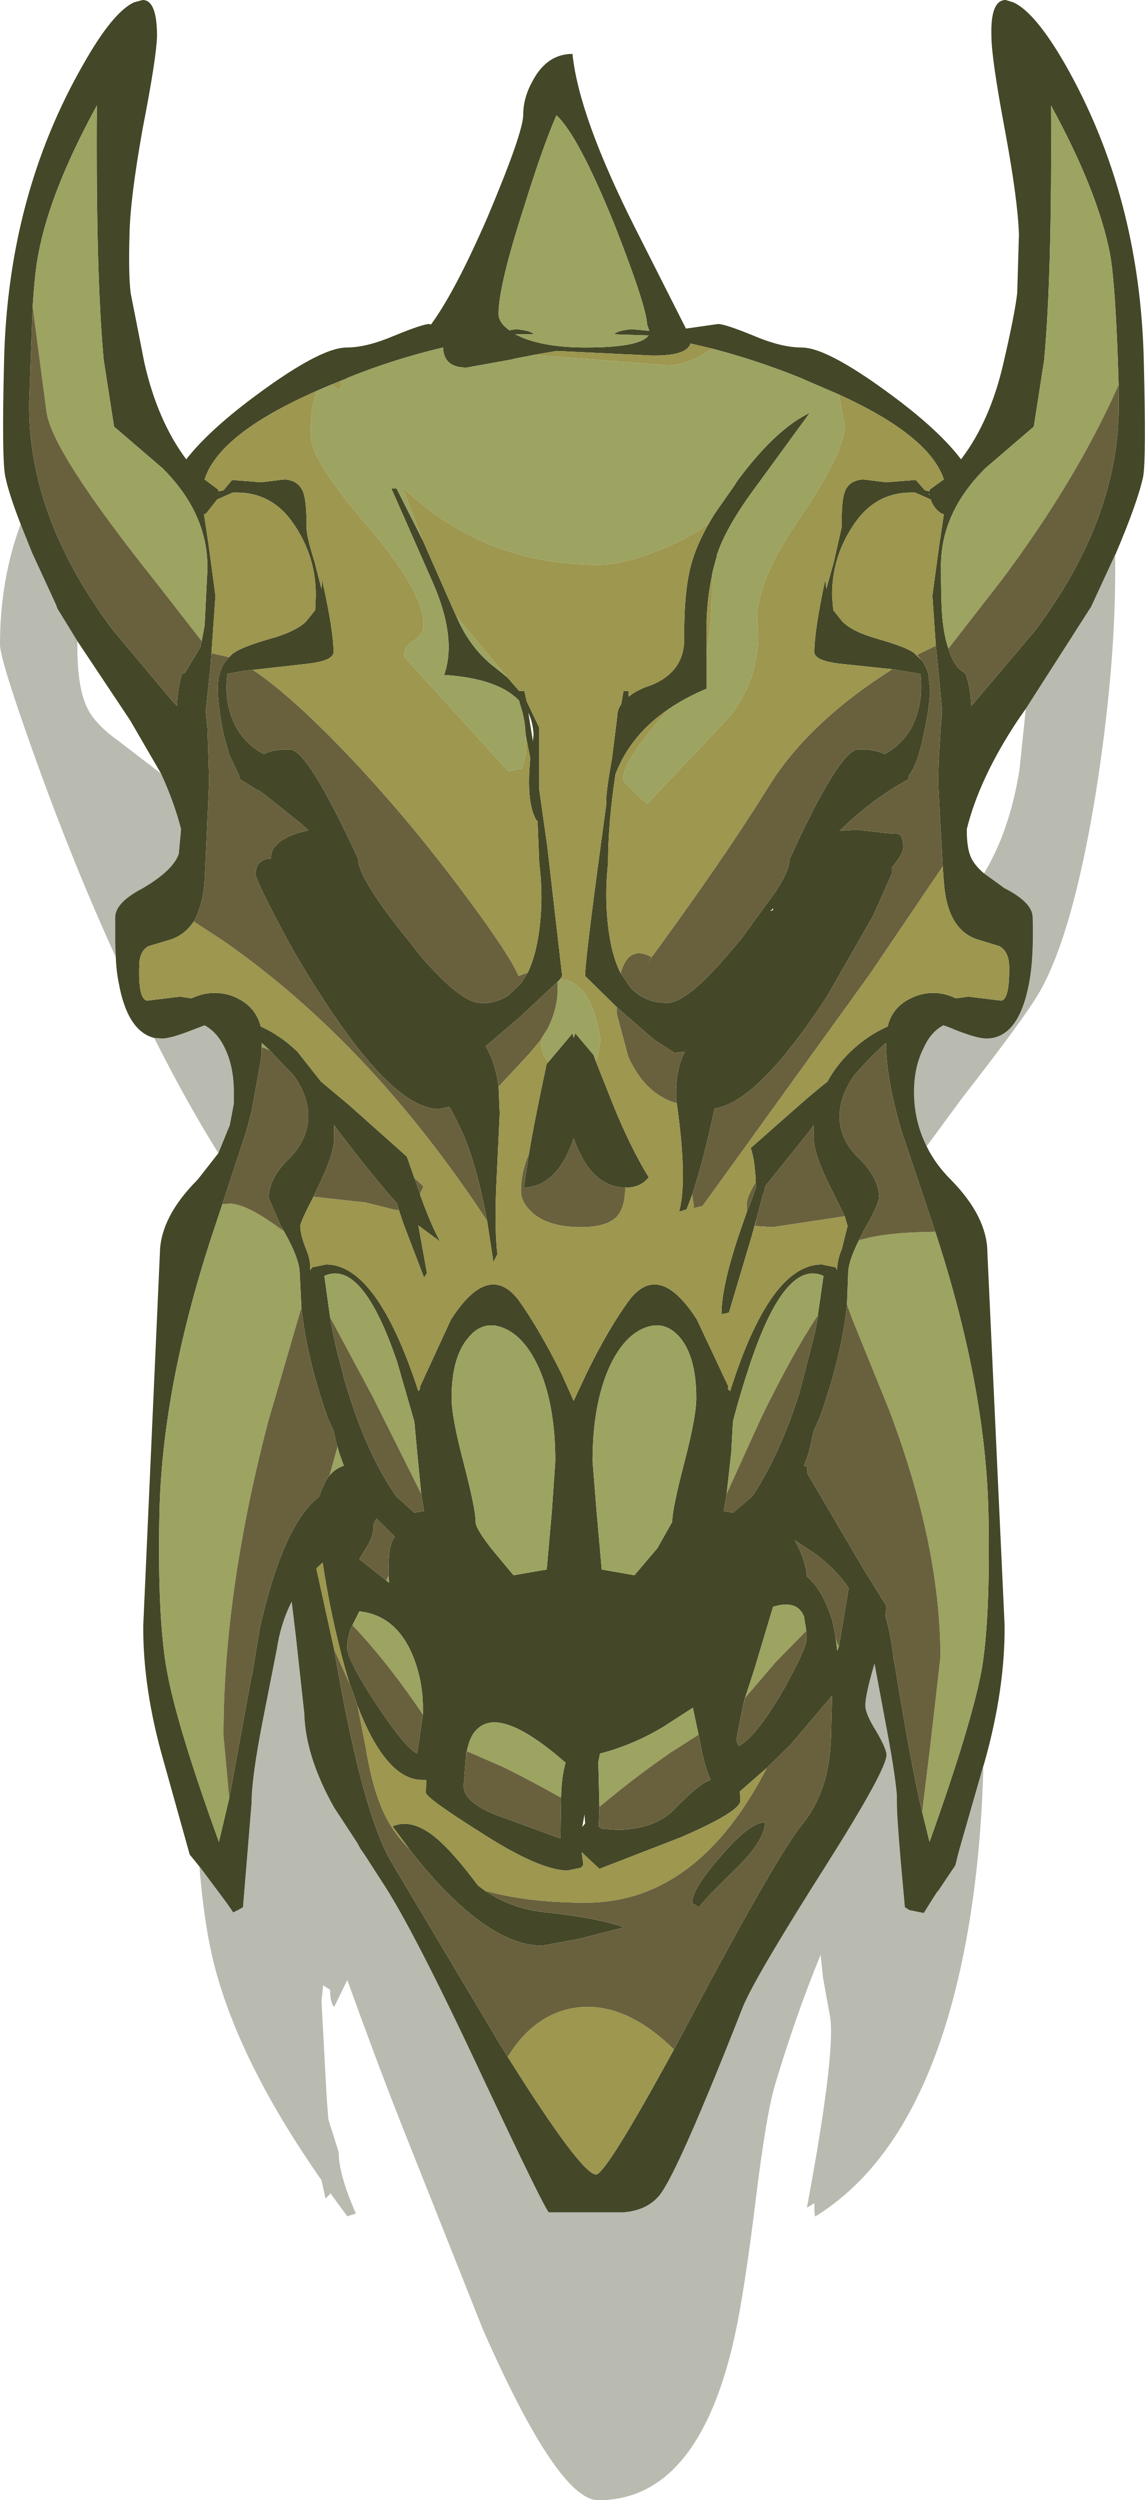 <?xml version="1.0" encoding="UTF-8" standalone="no"?>
<svg xmlns:ffdec="https://www.free-decompiler.com/flash" xmlns:xlink="http://www.w3.org/1999/xlink" ffdec:objectType="frame" height="218.0px" width="99.9px" xmlns="http://www.w3.org/2000/svg">
  <g transform="matrix(1.0, 0.0, 0.0, 1.0, -13.95, -19.05)">
    <use ffdec:characterId="264" height="218.0" transform="matrix(1.0, 0.0, 0.0, 1.0, 13.95, 19.05)" width="99.9" xlink:href="#shape0"/>
  </g>
  <defs>
    <g id="shape0" transform="matrix(1.0, 0.0, 0.0, 1.0, -13.95, -19.05)">
      <path d="M111.55 52.6 Q111.3 44.0 110.8 41.2 109.75 35.75 105.65 28.25 105.75 42.9 105.05 50.45 L104.15 56.25 99.95 59.85 Q95.95 63.8 96.05 68.65 96.05 72.4 96.25 73.6 96.4 74.75 96.7 75.6 97.05 76.75 97.6 77.35 L98.2 77.8 Q98.6 78.9 98.7 80.6 L99.0 80.25 104.25 74.05 Q111.75 64.05 111.55 53.95 L111.55 52.6 M15.75 64.75 Q14.7 62.05 14.4 60.55 14.1 59.0 14.3 50.7 14.6 36.15 21.25 24.6 23.8 20.1 25.65 19.25 L26.4 19.05 Q27.65 19.05 27.65 22.2 27.6 24.1 26.4 30.25 25.3 36.4 25.25 39.5 25.15 42.95 25.35 44.6 L26.55 50.7 Q27.7 55.75 30.2 59.1 31.95 56.85 35.45 54.15 41.75 49.35 44.2 49.35 45.95 49.35 48.4 48.3 50.85 47.3 51.4 47.3 L51.55 47.35 Q53.65 44.5 56.5 37.95 59.6 30.6 59.6 29.05 59.6 27.55 60.45 26.05 61.7 23.75 63.9 23.75 64.45 29.2 69.4 39.0 L73.8 47.7 76.6 47.3 Q77.2 47.3 79.65 48.3 82.1 49.35 83.9 49.35 86.3 49.35 92.6 54.15 96.1 56.85 97.8 59.1 100.35 55.75 101.5 50.7 102.5 46.4 102.7 44.6 L102.85 39.5 Q102.75 36.4 101.6 30.25 100.45 24.1 100.45 22.2 100.35 19.05 101.7 19.05 L102.35 19.25 Q104.25 20.1 106.85 24.6 113.45 36.15 113.75 50.7 113.95 59.0 113.7 60.55 113.25 62.75 111.25 67.45 L111.25 67.4 111.0 67.95 109.15 71.95 103.45 80.85 102.75 81.85 Q99.4 86.9 98.3 91.35 98.3 92.75 98.55 93.5 98.8 94.35 99.8 95.2 L101.6 96.5 Q104.05 97.75 104.05 99.05 104.15 102.6 103.75 104.7 102.85 109.6 100.0 109.6 99.2 109.6 97.3 108.85 96.75 108.6 96.25 108.45 95.15 109.05 94.55 110.4 93.65 112.15 93.7 114.5 93.75 116.9 94.8 119.0 95.55 120.55 96.9 121.9 100.1 125.15 100.1 128.3 L101.6 160.75 Q101.65 166.3 99.85 172.7 L99.55 173.7 97.6 180.5 97.3 181.7 95.75 184.0 95.75 183.95 95.3 184.65 94.55 185.85 93.3 185.6 92.9 185.35 Q92.2 177.85 92.2 176.25 L92.2 175.55 Q92.0 173.35 91.2 169.2 L90.25 164.1 Q89.45 166.8 89.45 167.75 89.45 168.5 90.4 170.0 91.25 171.45 91.3 172.05 91.3 173.35 86.05 181.65 79.95 191.25 78.8 193.95 73.1 208.45 71.5 210.45 70.4 211.8 68.3 211.95 L61.85 211.95 Q61.6 211.95 56.05 200.15 49.95 187.1 47.2 183.0 L45.75 180.75 45.4 180.25 45.1 179.7 43.1 176.65 Q40.6 172.2 40.5 168.45 L39.75 161.6 39.4 158.7 Q38.45 160.55 38.1 162.85 L36.85 169.2 Q35.9 174.1 35.9 176.25 L35.15 185.35 34.7 185.6 34.4 185.75 34.3 185.8 33.75 185.0 31.4 181.85 31.35 181.8 30.5 180.75 28.25 172.7 Q26.4 166.3 26.45 160.75 L27.9 128.3 Q27.95 125.15 31.2 121.9 L33.0 119.6 34.0 117.15 34.35 115.3 34.35 114.5 Q34.4 112.15 33.55 110.4 32.9 109.05 31.8 108.45 L30.75 108.85 Q28.85 109.6 28.1 109.6 L27.4 109.55 Q25.05 108.95 24.3 104.7 24.1 103.75 24.05 102.5 L24.0 101.15 24.0 99.55 24.0 99.05 Q24.0 97.75 26.4 96.5 29.05 94.95 29.55 93.5 L29.75 91.35 Q29.15 89.0 28.0 86.5 L25.3 81.85 20.7 74.95 19.75 73.4 18.95 72.1 18.9 71.95 18.85 71.8 16.75 67.25 15.75 64.75 M91.8 77.4 L87.5 76.95 Q85.0 76.7 85.0 75.9 85.0 74.05 85.95 69.6 L86.05 70.4 86.7 68.05 87.4 64.95 Q87.35 62.75 87.65 61.95 88.0 60.95 89.25 60.85 L91.25 61.1 93.85 60.9 94.65 61.8 95.05 61.9 95.05 61.75 96.3 60.85 Q95.05 57.05 87.15 53.45 L84.25 52.2 83.8 52.0 Q79.95 50.45 76.1 49.45 L74.2 49.0 Q73.85 50.1 70.8 50.05 L62.5 49.65 60.5 50.0 60.25 50.05 58.95 50.3 58.55 50.4 54.65 51.1 Q52.9 51.1 52.65 49.75 L52.6 49.35 Q48.35 50.35 44.25 52.0 L44.2 52.05 Q33.25 56.3 31.8 60.85 L33.0 61.75 33.0 61.9 33.45 61.8 34.2 60.9 36.75 61.1 38.8 60.85 Q40.0 60.95 40.4 61.95 40.7 62.75 40.7 64.95 40.65 65.7 41.4 68.05 L42.0 70.4 42.05 69.6 Q43.05 74.05 43.05 75.9 43.05 76.7 40.55 76.95 L35.2 77.55 33.8 77.8 Q33.45 80.3 34.5 82.35 35.3 83.9 36.95 84.8 37.9 84.35 39.25 84.4 40.8 84.4 45.2 93.95 45.2 95.65 49.5 100.95 L50.6 102.35 Q54.15 106.5 55.9 106.5 L55.95 106.5 56.05 106.5 56.55 106.5 Q57.5 106.35 58.3 105.85 L59.4 104.8 60.0 103.85 Q60.65 102.5 60.95 100.5 61.4 97.5 61.0 94.35 L60.85 90.6 60.8 90.65 Q59.85 89.15 60.2 85.35 L60.2 85.1 59.8 83.05 59.8 83.0 Q59.75 81.65 59.3 80.4 L59.25 80.15 59.2 80.1 Q57.35 78.2 52.7 77.9 53.85 74.65 51.65 69.7 L48.1 61.65 48.55 61.65 50.85 66.2 53.65 72.55 53.75 72.75 Q54.95 75.6 57.2 77.3 L58.2 78.1 59.25 79.3 59.7 79.3 59.9 80.2 61.0 82.5 61.0 87.9 61.7 92.85 63.0 104.15 62.8 104.45 62.6 104.65 59.45 107.6 56.3 110.3 56.35 110.35 Q57.05 111.45 57.4 113.4 L57.45 113.8 57.55 116.15 57.3 121.4 Q57.05 126.0 57.35 128.4 L57.0 129.1 56.45 125.5 Q55.65 121.1 54.45 118.15 L54.2 117.6 53.65 116.45 53.15 115.55 52.25 115.75 Q48.3 115.75 41.95 105.85 39.75 102.5 37.9 98.85 36.25 95.7 36.25 95.25 36.3 93.95 37.6 93.9 L37.6 93.8 Q37.6 92.55 39.6 91.8 L40.05 91.65 40.85 91.45 40.2 90.85 37.0 88.3 36.5 87.95 36.5 88.0 34.9 87.0 34.8 86.65 33.95 84.85 33.45 83.05 Q32.95 80.5 32.95 79.1 32.95 77.3 33.95 76.35 34.15 76.1 34.4 75.95 35.1 75.45 37.5 74.75 39.7 74.15 40.65 73.25 L41.45 72.25 41.5 71.05 Q41.55 67.6 39.55 64.7 37.6 61.85 34.25 62.0 L32.9 62.6 31.95 63.8 31.75 63.9 32.15 66.55 32.75 71.0 32.4 76.0 32.3 77.3 31.9 81.05 32.0 82.15 32.05 82.55 32.2 87.15 31.8 95.95 Q31.6 98.15 30.85 99.4 30.05 100.6 28.75 101.0 L26.9 101.55 Q26.1 102.0 26.1 103.25 26.0 106.2 26.8 106.3 L29.65 105.95 30.65 106.1 Q32.35 105.3 34.1 105.85 36.2 106.6 36.7 108.55 38.45 109.35 39.9 110.75 L41.95 113.35 44.4 115.4 49.45 119.9 50.1 121.75 50.3 122.3 50.6 123.15 50.65 123.35 Q51.55 125.85 52.35 127.3 L50.45 125.9 51.2 130.05 50.95 130.45 49.15 125.75 48.75 124.55 48.6 124.0 Q46.5 121.65 43.5 117.7 L43.1 117.15 43.1 118.3 Q43.1 119.7 41.65 122.65 L41.3 123.4 Q40.15 125.6 40.15 125.95 40.15 126.7 40.65 127.95 41.1 129.05 41.0 129.8 L41.2 129.55 42.4 129.3 Q46.85 129.3 50.45 140.35 L50.6 140.15 50.6 139.95 53.3 134.1 Q56.55 129.05 59.15 132.35 60.95 134.85 62.95 138.85 L64.0 141.2 65.1 138.85 Q67.05 134.85 68.9 132.35 71.5 129.05 74.75 134.1 L77.5 139.95 77.45 140.15 77.65 140.35 Q81.15 129.3 85.65 129.3 L86.85 129.55 87.0 129.8 Q86.95 129.05 87.4 127.95 L87.9 125.95 87.65 125.1 86.45 122.65 Q84.95 119.7 84.95 118.3 L84.95 117.15 84.55 117.7 80.7 122.5 80.65 122.85 80.6 123.05 80.55 123.1 80.0 125.15 79.5 126.95 77.55 133.5 76.9 133.65 Q76.9 131.05 78.65 126.05 L79.1 124.75 79.6 123.5 79.9 122.6 79.9 122.5 Q79.85 120.3 79.45 119.15 L83.7 115.4 Q84.95 114.3 86.15 113.35 86.9 111.95 88.15 110.75 89.6 109.35 91.4 108.55 91.85 106.6 94.0 105.85 95.7 105.3 97.35 106.1 L98.45 105.95 101.3 106.3 Q102.05 106.2 102.0 103.25 101.95 102.0 101.15 101.55 L99.35 101.0 Q96.6 100.2 96.3 95.95 L96.2 94.6 96.2 94.55 95.85 88.2 95.8 87.15 95.85 85.45 96.05 82.15 96.15 81.05 95.8 77.3 95.6 75.35 95.3 71.0 95.9 66.55 96.3 63.9 96.05 63.8 Q95.4 63.35 95.15 62.6 L93.8 62.0 Q90.45 61.85 88.5 64.7 86.5 67.6 86.55 71.05 L86.65 72.25 87.45 73.25 Q88.35 74.15 90.5 74.75 92.95 75.45 93.65 75.95 L94.35 76.6 Q94.75 77.1 94.95 77.85 L95.1 79.1 Q95.1 80.5 94.55 83.05 94.0 85.75 93.25 86.65 L93.2 87.0 Q90.0 88.75 87.2 91.5 L87.4 91.5 87.75 91.45 88.7 91.4 91.4 91.7 92.3 91.75 Q92.75 91.9 92.75 92.9 92.75 93.55 91.75 94.7 L91.75 95.25 90.15 98.85 86.15 105.85 Q80.1 115.15 76.3 115.7 L76.25 115.9 Q75.35 120.15 74.35 123.2 L73.85 124.5 73.2 124.7 Q73.95 122.0 73.0 115.25 L72.95 114.85 Q72.85 112.4 73.7 110.75 L72.8 110.85 71.25 109.85 70.9 109.6 68.6 107.6 68.25 107.3 67.75 106.85 65.0 104.15 Q65.0 102.85 66.35 92.85 L66.85 89.15 66.85 88.75 Q66.85 87.95 67.35 85.15 L67.8 81.55 Q67.8 80.95 68.15 80.45 L68.35 79.3 68.8 79.3 68.8 79.8 Q69.5 79.2 70.75 78.8 73.6 77.65 73.65 74.85 73.6 70.35 74.35 67.95 74.9 66.1 76.3 63.85 L78.05 61.35 78.3 60.95 Q81.65 56.45 84.6 55.05 L80.0 61.35 Q77.35 64.9 76.55 67.3 L76.5 67.4 76.5 67.5 76.15 68.8 76.05 69.3 76.05 69.35 Q75.7 70.95 75.6 73.05 L75.6 75.9 75.6 79.1 Q73.8 79.85 72.4 80.8 69.0 83.05 67.65 86.55 67.0 90.85 67.0 94.35 66.65 97.5 67.1 100.5 67.4 102.55 68.1 103.9 L68.95 105.15 Q70.2 106.5 72.15 106.5 73.85 106.5 77.4 102.35 L78.6 100.95 81.65 96.75 Q82.6 95.3 82.8 94.4 L82.85 93.95 Q87.2 84.4 88.85 84.4 90.15 84.35 91.15 84.8 92.75 83.9 93.55 82.35 94.55 80.3 94.25 77.8 L94.2 77.8 91.8 77.4 M94.95 62.1 L95.05 62.2 95.05 62.15 94.95 62.1 M81.15 98.5 L81.4 98.4 81.4 98.25 81.15 98.5 M59.0 47.75 Q60.35 47.9 60.5 48.2 L58.9 48.2 59.55 48.5 Q61.7 49.35 65.05 49.35 69.55 49.35 70.45 48.4 L70.55 48.3 67.55 48.2 Q67.7 47.9 69.05 47.75 L70.6 47.9 70.4 47.3 Q70.35 45.75 67.55 38.6 64.4 30.85 62.5 29.1 61.3 31.85 59.7 37.0 57.45 43.95 57.45 46.4 57.45 47.2 58.4 47.85 L59.0 47.75 M31.55 74.95 L31.8 73.6 32.05 68.65 Q32.1 63.8 28.1 59.85 L23.9 56.25 23.0 50.45 Q22.3 42.9 22.4 28.25 18.3 35.75 17.3 41.2 17.0 42.65 16.8 45.8 L16.55 52.65 16.5 53.95 Q16.3 64.05 23.85 74.05 L29.05 80.25 29.4 80.6 Q29.45 78.9 29.85 77.8 L30.0 77.75 30.1 77.7 31.45 75.45 31.55 74.95 M32.95 62.2 L33.1 62.1 33.0 62.15 32.95 62.2 M60.05 81.2 L60.45 83.7 60.5 83.1 Q60.45 82.05 60.05 81.2 M65.9 111.5 L67.45 115.4 Q69.0 119.2 70.55 121.7 69.85 122.6 68.55 122.6 L68.5 122.6 Q65.5 122.55 64.0 118.3 62.6 122.5 59.65 122.6 L60.1 119.65 Q60.6 116.65 61.65 111.8 L61.8 111.65 63.9 109.15 64.0 109.55 64.15 109.15 65.75 111.05 65.9 111.5 M54.8 135.7 Q53.35 137.4 53.35 140.95 53.35 142.6 54.4 146.6 55.45 150.65 55.45 151.75 55.4 152.25 56.8 154.05 L58.75 156.4 61.65 155.9 62.1 150.8 62.4 146.45 Q62.4 141.65 61.0 138.4 59.75 135.6 57.9 134.85 56.1 134.1 54.8 135.7 M50.7 149.3 L50.35 145.7 50.1 143.0 48.6 137.8 Q45.55 128.8 42.25 130.3 L42.75 133.9 Q43.15 136.35 43.85 138.7 L43.95 139.2 44.4 140.65 Q46.05 145.95 48.5 149.5 L50.1 150.95 50.95 150.8 50.7 149.3 M43.4 145.2 L43.3 144.9 43.05 143.8 42.55 142.7 Q40.7 137.45 40.25 133.05 L40.1 130.1 Q40.1 128.85 38.75 126.45 L38.45 125.95 37.5 123.75 37.45 123.7 37.4 123.4 Q37.45 121.75 39.15 120.1 40.8 118.45 40.85 116.4 40.85 114.65 39.6 112.85 L37.45 110.6 36.8 110.0 36.75 111.25 35.9 115.95 35.45 117.65 33.35 124.05 32.45 126.75 Q28.0 140.3 27.85 151.5 27.7 160.2 28.5 164.65 29.35 169.45 33.05 179.65 L33.95 175.85 35.9 165.2 35.95 165.1 36.6 161.1 Q38.65 151.95 41.8 149.55 L42.05 148.85 42.1 148.8 42.35 148.2 42.7 147.7 Q43.2 147.1 43.95 146.85 L43.55 145.75 43.4 145.2 M85.3 133.75 L85.8 130.3 Q82.5 128.8 79.45 137.8 78.5 140.65 77.9 143.0 L77.75 145.7 77.35 149.3 77.1 150.8 77.9 150.95 79.6 149.5 Q81.95 145.95 83.65 140.65 L83.75 140.3 85.0 135.45 85.35 133.75 85.3 133.75 M67.05 138.4 Q65.65 141.65 65.65 146.45 L66.0 150.8 66.45 155.9 69.3 156.4 71.3 154.05 72.6 151.75 Q72.6 150.65 73.65 146.6 74.7 142.6 74.7 140.95 74.7 137.4 73.3 135.7 71.95 134.1 70.15 134.85 68.3 135.6 67.05 138.4 M74.9 170.3 L74.4 167.95 71.85 169.6 Q69.2 171.2 66.3 171.95 L66.15 172.7 66.25 176.6 66.2 177.95 66.2 178.3 66.45 178.5 67.85 178.6 Q71.05 178.55 72.8 176.8 74.95 174.55 75.95 174.25 75.4 173.05 75.05 171.05 L74.9 170.3 M78.8 167.65 L78.2 170.7 78.25 170.95 78.4 171.3 Q79.95 170.45 82.3 166.4 84.3 162.8 84.3 162.05 L84.3 161.25 84.1 160.0 Q83.5 158.5 81.4 159.15 L79.75 164.65 78.95 167.1 78.8 167.65 M47.85 156.45 L47.85 156.35 Q47.85 154.3 48.05 153.8 48.15 153.35 48.4 153.05 L46.8 151.45 46.55 151.9 46.55 151.95 Q46.55 152.95 46.05 153.75 L45.3 155.0 47.65 156.85 47.9 157.05 47.85 156.45 M44.45 165.85 L44.05 164.5 Q42.8 159.95 42.1 155.3 L41.55 155.8 43.1 162.85 43.4 164.55 Q45.7 177.45 48.15 181.5 L57.3 196.85 58.25 198.4 Q64.65 208.6 65.95 208.65 66.8 208.65 72.75 197.75 L73.95 195.5 Q81.65 180.95 84.0 178.05 86.3 175.2 86.45 170.6 L86.55 166.9 82.95 171.15 80.85 173.2 78.5 175.25 78.55 176.05 Q78.55 177.0 73.35 179.25 L66.25 182.0 64.7 180.55 64.85 181.65 64.65 181.9 63.45 182.15 Q60.95 182.1 55.85 178.8 51.1 175.8 51.1 175.35 L51.15 174.25 50.8 174.25 Q47.65 174.25 45.15 167.8 L44.85 166.9 44.5 165.95 44.45 165.85 M50.85 168.55 L50.85 167.95 Q50.85 165.8 50.1 163.75 48.65 159.9 45.3 159.55 L44.7 160.75 44.65 160.85 Q44.25 161.75 44.25 162.7 44.2 163.7 46.75 167.6 49.3 171.45 50.35 171.95 L50.85 168.55 M62.9 175.8 Q62.95 173.9 63.3 172.75 57.6 167.75 55.55 169.85 54.85 170.5 54.6 172.2 L54.4 174.75 Q54.4 176.15 57.1 177.25 L62.85 179.35 62.9 176.0 62.9 175.8 M49.65 180.25 L48.2 178.3 Q50.1 177.45 52.55 179.8 53.9 181.1 55.65 183.45 L56.25 183.9 Q58.45 185.4 61.2 185.75 66.0 186.25 68.4 187.1 L64.5 188.1 61.25 188.7 Q57.8 188.7 53.55 184.65 51.55 182.75 49.65 180.25 M74.35 185.0 Q74.25 183.85 76.8 180.95 79.4 177.9 80.7 177.95 80.65 179.5 78.35 181.8 75.3 184.75 74.95 185.35 L74.35 185.0 M65.0 178.05 L64.95 177.25 64.75 178.35 65.0 178.05 M95.55 126.45 L92.6 117.65 Q91.25 113.05 91.25 110.0 90.0 111.05 88.45 112.85 87.2 114.65 87.2 116.4 87.2 118.45 88.95 120.1 90.6 121.75 90.65 123.4 90.65 124.05 89.25 126.45 L89.25 126.5 89.2 126.6 Q87.95 128.9 87.95 130.1 L87.85 132.8 Q87.4 137.25 85.45 142.7 L84.95 143.8 84.5 145.75 84.1 146.85 84.4 146.95 84.35 147.45 89.25 155.8 91.3 159.1 91.2 159.95 91.5 161.1 91.75 162.45 91.75 162.65 91.85 163.1 91.9 163.6 92.05 164.4 Q93.35 172.4 94.3 176.6 L95.05 179.65 Q98.7 169.45 99.6 164.65 100.35 160.2 100.2 151.5 100.05 140.3 95.65 126.75 L95.55 126.45 M87.15 162.6 L88.0 157.5 Q86.8 155.8 85.1 154.55 L83.3 153.35 83.65 154.05 Q84.25 155.3 84.35 156.5 85.7 157.65 86.5 160.15 L86.55 160.25 86.85 161.75 87.0 163.0 87.15 162.6" fill="#444828" fill-rule="evenodd" stroke="none"/>
      <path d="M96.7 75.6 Q96.4 74.75 96.25 73.6 96.05 72.4 96.05 68.65 95.95 63.8 99.95 59.85 L104.15 56.25 105.05 50.45 Q105.75 42.9 105.65 28.25 109.75 35.75 110.8 41.2 111.3 44.0 111.55 52.6 107.9 60.85 101.4 69.55 L96.7 75.6 M87.15 53.45 L87.65 56.15 Q87.65 58.5 83.65 64.35 79.75 70.0 80.05 73.5 80.4 77.85 77.7 81.45 L70.4 89.15 68.75 87.6 68.3 87.05 Q68.3 85.5 71.5 81.8 L72.4 80.8 Q73.8 79.85 75.6 79.1 L75.6 75.9 Q76.0 74.0 76.05 71.05 L76.05 69.35 76.05 69.3 76.15 68.8 76.5 67.5 76.5 67.4 76.55 67.3 Q77.35 64.9 80.0 61.35 L84.6 55.05 Q81.65 56.45 78.3 60.95 L78.05 61.35 76.3 63.85 75.85 64.6 Q74.45 65.8 71.65 66.95 68.35 68.3 66.15 68.3 56.1 68.3 49.05 61.5 L50.85 66.2 48.55 61.65 48.1 61.65 51.65 69.7 Q53.85 74.65 52.7 77.9 57.35 78.2 59.2 80.1 L59.3 80.35 59.3 80.4 Q59.75 81.65 59.8 83.0 L59.8 83.05 59.8 83.4 59.8 84.85 59.6 85.75 Q59.5 85.75 59.55 86.05 L58.3 86.3 49.2 76.3 Q49.2 75.35 50.05 74.9 50.9 74.4 50.9 73.5 50.9 70.6 46.0 64.9 41.05 59.15 41.05 57.0 41.05 54.15 41.65 53.1 L42.85 52.6 43.65 53.1 43.7 52.25 44.2 52.05 44.25 52.0 Q48.35 50.35 52.6 49.35 L52.65 49.75 Q52.9 51.1 54.65 51.1 L58.55 50.4 58.95 50.3 60.25 50.05 60.5 50.0 72.25 50.9 Q73.95 50.9 76.1 49.45 79.95 50.45 83.8 52.0 L84.25 52.2 87.15 53.45 M62.6 104.65 L62.8 104.45 63.35 104.5 Q65.6 105.05 66.35 109.75 L66.05 111.45 65.9 111.5 65.75 111.05 64.15 109.15 64.0 109.55 63.9 109.15 61.8 111.65 Q61.3 111.1 61.15 110.25 L61.15 109.7 61.15 109.65 61.75 108.7 Q62.5 107.2 62.6 105.65 L62.6 105.6 62.6 105.5 62.6 105.45 62.6 105.25 62.6 104.65 M58.2 78.1 L57.2 77.3 Q54.95 75.6 53.75 72.75 L56.4 75.95 58.2 78.1 M59.0 47.75 L58.4 47.85 Q57.45 47.2 57.45 46.4 57.45 43.95 59.7 37.0 61.3 31.85 62.5 29.1 64.4 30.85 67.55 38.6 70.35 45.75 70.4 47.3 L70.6 47.9 69.05 47.75 Q67.7 47.9 67.55 48.2 L70.55 48.3 70.45 48.4 Q69.55 49.35 65.05 49.35 61.7 49.35 59.55 48.5 L58.9 48.2 60.5 48.2 Q60.35 47.9 59.0 47.75 M16.8 45.8 Q17.0 42.65 17.3 41.2 18.3 35.75 22.4 28.25 22.3 42.9 23.0 50.45 L23.9 56.25 28.1 59.85 Q32.1 63.8 32.05 68.65 L31.8 73.6 31.55 74.95 27.5 69.75 Q18.4 58.35 18.0 54.9 L16.8 45.8 M42.75 133.9 L42.25 130.3 Q45.55 128.8 48.6 137.8 L50.1 143.0 50.35 145.7 50.7 149.3 46.45 140.8 42.75 133.9 M54.8 135.7 Q56.1 134.1 57.9 134.85 59.75 135.6 61.0 138.4 62.4 141.65 62.4 146.45 L62.1 150.8 61.65 155.9 58.75 156.4 56.8 154.05 Q55.4 152.25 55.45 151.75 55.45 150.65 54.4 146.6 53.35 142.6 53.35 140.95 53.35 137.4 54.8 135.7 M40.25 133.05 L37.35 143.0 Q33.45 157.9 33.45 170.4 L33.95 175.85 33.05 179.65 Q29.35 169.45 28.5 164.65 27.7 160.2 27.85 151.5 28.0 140.3 32.45 126.75 L33.35 124.05 34.0 124.0 Q35.5 124.0 38.7 126.4 L38.45 125.95 38.75 126.45 Q40.1 128.85 40.1 130.1 L40.25 133.05 M42.7 147.7 L43.4 145.2 43.55 145.75 43.95 146.85 Q43.2 147.1 42.7 147.7 M67.05 138.4 Q68.3 135.6 70.15 134.85 71.95 134.1 73.3 135.7 74.7 137.4 74.7 140.95 74.7 142.6 73.65 146.6 72.6 150.65 72.6 151.75 L71.3 154.05 69.3 156.4 66.45 155.9 66.0 150.8 65.65 146.45 Q65.65 141.65 67.05 138.4 M77.35 149.3 L77.75 145.7 77.9 143.0 Q78.5 140.65 79.45 137.8 82.5 128.8 85.8 130.3 L85.3 133.75 Q83.1 137.05 80.35 142.7 L77.35 149.3 M36.75 111.25 L36.8 110.0 37.45 110.6 36.8 110.35 36.75 111.25 M66.25 176.6 L66.15 172.7 66.3 171.95 Q69.2 171.2 71.85 169.6 L74.4 167.95 74.9 170.3 72.4 171.9 Q69.35 174.0 66.25 176.6 M84.3 161.25 L81.65 163.95 78.95 167.1 78.95 167.15 78.8 167.65 78.95 167.1 79.75 164.65 81.4 159.15 Q83.5 158.5 84.1 160.0 L84.3 161.25 M47.65 156.85 L47.85 156.45 47.9 157.05 47.65 156.85 M44.7 160.75 L45.3 159.55 Q48.65 159.9 50.1 163.75 50.85 165.8 50.85 167.95 L50.85 168.55 Q48.05 164.4 45.3 161.4 L44.7 160.75 M62.9 175.8 Q60.25 174.3 57.8 173.1 L54.7 171.75 54.6 172.2 Q54.85 170.5 55.55 169.85 57.6 167.75 63.3 172.75 62.95 173.9 62.9 175.8 M95.55 126.45 L95.65 126.75 Q100.05 140.3 100.2 151.5 100.35 160.2 99.6 164.65 98.7 169.45 95.05 179.65 L94.3 176.6 94.4 177.1 95.1 171.4 96.0 163.55 Q96.0 153.7 91.45 141.8 L88.3 134.05 87.85 132.8 87.95 130.1 Q87.95 128.9 89.2 126.6 L88.9 127.2 Q91.05 126.5 95.55 126.45 M86.85 161.75 L86.95 162.2 87.15 162.6 87.0 163.0 86.85 161.75" fill="#9da361" fill-rule="evenodd" stroke="none"/>
      <path d="M96.7 75.6 L101.4 69.55 Q107.9 60.85 111.55 52.6 L111.55 53.95 Q111.75 64.05 104.25 74.05 L99.0 80.25 98.7 80.6 Q98.6 78.9 98.2 77.8 L97.6 77.35 Q97.05 76.75 96.7 75.6 M68.1 103.9 Q68.8 101.4 70.8 102.5 L70.45 103.0 72.3 100.45 Q77.65 93.05 81.0 87.65 84.45 82.05 91.8 77.4 L94.2 77.8 94.25 77.8 Q94.55 80.3 93.55 82.35 92.75 83.9 91.15 84.8 90.15 84.35 88.85 84.4 87.2 84.4 82.85 93.95 L82.8 94.4 Q82.6 95.3 81.65 96.75 L78.6 100.95 77.4 102.35 Q73.85 106.5 72.15 106.5 70.2 106.5 68.95 105.15 L68.1 103.9 M94.35 76.6 L93.95 76.15 95.6 75.35 95.8 77.3 96.15 81.05 96.05 82.15 95.85 85.45 95.8 87.15 95.85 88.2 96.2 94.55 96.2 94.6 89.8 104.05 75.25 124.2 74.5 124.4 74.35 123.2 Q75.35 120.15 76.25 115.9 L76.3 115.7 Q80.1 115.15 86.15 105.85 L90.15 98.85 91.75 95.25 91.75 94.7 Q92.75 93.55 92.75 92.9 92.75 91.9 92.3 91.75 L91.4 91.7 88.7 91.4 87.75 91.45 87.4 91.5 87.2 91.5 Q90.0 88.75 93.2 87.0 L93.25 86.65 Q94.0 85.75 94.55 83.05 95.1 80.5 95.1 79.1 L94.95 77.85 Q94.75 77.1 94.35 76.6 M79.9 122.5 L79.9 122.6 79.6 123.5 79.1 124.75 79.1 124.0 Q79.1 123.45 79.9 122.1 L79.9 122.5 M80.0 125.15 L80.55 123.1 80.6 123.05 80.65 122.85 80.7 122.5 84.55 117.7 84.95 117.15 84.95 118.3 Q84.95 119.7 86.45 122.65 L87.65 125.1 81.35 126.05 79.8 125.95 80.0 125.15 M41.3 123.4 L41.65 122.65 Q43.1 119.7 43.1 118.3 L43.1 117.15 43.5 117.7 Q46.5 121.65 48.6 124.0 L48.75 124.55 48.45 124.55 45.85 123.9 41.3 123.4 M50.6 123.15 L50.3 122.3 50.1 121.75 50.9 122.5 50.6 123.15 M30.85 99.4 Q31.6 98.15 31.8 95.95 L32.2 87.15 32.05 82.55 32.0 82.15 31.9 81.05 32.3 77.3 32.4 76.0 33.95 76.35 Q32.95 77.3 32.95 79.1 32.95 80.5 33.45 83.05 L33.95 84.85 34.8 86.65 34.9 87.0 36.5 88.0 36.5 87.95 37.0 88.3 40.2 90.85 40.85 91.45 40.05 91.65 39.6 91.8 Q37.6 92.55 37.6 93.8 L37.6 93.9 Q36.3 93.95 36.25 95.25 36.25 95.7 37.9 98.85 39.75 102.5 41.95 105.85 48.3 115.75 52.25 115.75 L53.15 115.55 53.65 116.45 54.2 117.6 54.45 118.15 Q55.65 121.1 56.45 125.5 46.25 110.0 33.45 101.1 L30.85 99.4 M57.45 113.8 L57.4 113.4 Q57.05 111.45 56.35 110.35 L56.3 110.3 59.45 107.6 62.6 104.65 62.6 105.25 62.6 105.45 62.6 105.5 62.6 105.6 62.6 105.65 Q62.5 107.2 61.75 108.7 L61.15 109.65 61.15 109.7 60.15 110.9 57.45 113.8 M31.55 74.95 L31.45 75.45 30.1 77.7 30.0 77.75 29.85 77.8 Q29.45 78.9 29.4 80.6 L29.05 80.25 23.85 74.05 Q16.3 64.05 16.5 53.95 L16.55 52.65 16.8 45.8 18.0 54.9 Q18.4 58.35 27.5 69.75 L31.55 74.95 M35.2 77.55 L36.0 77.45 Q39.4 79.7 44.75 85.35 50.0 90.95 54.8 97.45 58.4 102.3 59.2 104.15 L60.0 103.85 59.4 104.8 58.3 105.85 Q57.5 106.35 56.55 106.5 L56.05 106.5 55.95 106.5 55.9 106.5 Q54.15 106.5 50.6 102.35 L49.5 100.95 Q45.2 95.65 45.2 93.95 40.8 84.4 39.25 84.4 37.9 84.35 36.95 84.8 35.3 83.9 34.5 82.35 33.45 80.3 33.8 77.8 L35.2 77.55 M67.75 106.85 L68.25 107.3 68.6 107.6 70.9 109.6 71.25 109.85 72.8 110.85 73.7 110.75 Q72.85 112.4 72.95 114.85 L73.0 115.25 Q70.2 114.45 68.75 111.15 L67.75 107.4 67.75 106.85 M68.5 122.6 Q68.5 124.35 67.75 125.15 66.85 126.05 64.65 126.05 61.55 126.05 60.15 124.55 59.4 123.75 59.4 122.9 59.4 121.25 60.1 119.65 L59.65 122.6 Q62.6 122.5 64.0 118.3 65.5 122.55 68.5 122.6 M42.75 133.9 L46.45 140.8 50.7 149.3 50.95 150.8 50.1 150.95 48.5 149.5 Q46.05 145.95 44.4 140.65 L43.95 139.2 43.85 138.7 Q43.15 136.35 42.75 133.9 M40.25 133.05 Q40.7 137.45 42.55 142.7 L43.05 143.8 43.3 144.9 43.4 145.2 42.7 147.7 42.35 148.2 42.1 148.8 42.05 148.85 41.8 149.55 Q38.65 151.95 36.6 161.1 L35.95 165.1 35.9 165.2 33.95 175.85 33.45 170.4 Q33.45 157.9 37.35 143.0 L40.25 133.05 M85.3 133.75 L85.35 133.75 85.0 135.45 83.75 140.3 83.65 140.65 Q81.95 145.95 79.6 149.5 L77.9 150.95 77.1 150.8 77.35 149.3 80.35 142.7 Q83.1 137.05 85.3 133.75 M36.75 111.25 L36.8 110.35 37.45 110.6 39.6 112.85 Q40.85 114.65 40.85 116.4 40.8 118.45 39.15 120.1 37.45 121.75 37.4 123.4 L37.45 123.7 37.5 123.75 38.45 125.95 38.7 126.4 Q35.5 124.0 34.0 124.0 L33.35 124.05 35.45 117.65 35.9 115.95 36.75 111.25 M66.25 176.6 Q69.35 174.0 72.4 171.9 L74.9 170.3 75.05 171.05 Q75.4 173.05 75.95 174.25 74.95 174.55 72.8 176.8 71.05 178.55 67.85 178.6 L66.45 178.5 66.2 178.3 66.2 177.95 66.25 176.6 M78.8 167.65 L78.95 167.15 78.95 167.1 81.65 163.95 84.3 161.25 84.3 162.05 Q84.3 162.8 82.3 166.4 79.95 170.45 78.4 171.3 L78.25 170.95 78.2 170.7 78.8 167.65 M47.65 156.85 L45.3 155.0 46.05 153.75 Q46.55 152.95 46.55 151.95 L46.55 151.9 46.8 151.45 48.4 153.05 Q48.15 153.35 48.05 153.8 47.85 154.3 47.85 156.35 L47.85 156.45 47.65 156.85 M43.1 162.85 L44.45 165.85 44.5 165.95 44.85 166.9 45.15 167.8 45.85 171.35 Q46.45 175.15 47.6 177.45 48.4 179.0 49.65 180.25 51.55 182.75 53.55 184.65 57.8 188.7 61.25 188.7 L64.5 188.1 68.4 187.1 Q66.0 186.25 61.2 185.75 58.45 185.4 56.25 183.9 60.0 184.95 65.05 184.95 74.8 184.95 80.85 173.2 L82.95 171.15 86.55 166.9 86.45 170.6 Q86.3 175.2 84.0 178.05 81.65 180.95 73.95 195.5 L72.75 197.75 Q68.05 193.15 63.45 194.25 60.3 195.05 58.25 198.4 L57.3 196.85 48.15 181.5 Q45.7 177.45 43.4 164.55 L43.1 162.85 M44.7 160.75 L45.3 161.4 Q48.05 164.4 50.85 168.55 L50.35 171.95 Q49.3 171.45 46.75 167.6 44.2 163.7 44.25 162.7 44.25 161.75 44.65 160.85 L44.7 160.75 M54.6 172.2 L54.7 171.75 57.8 173.1 Q60.25 174.3 62.9 175.8 L62.9 176.0 62.85 179.35 57.1 177.25 Q54.4 176.15 54.4 174.75 L54.6 172.2 M74.35 185.0 L74.95 185.35 Q75.3 184.75 78.35 181.8 80.65 179.5 80.7 177.95 79.4 177.9 76.8 180.95 74.25 183.85 74.35 185.0 M89.2 126.6 L89.25 126.5 89.25 126.45 Q90.65 124.05 90.65 123.4 90.6 121.75 88.95 120.1 87.2 118.45 87.2 116.4 87.2 114.65 88.45 112.85 90.0 111.05 91.25 110.0 91.25 113.05 92.6 117.65 L95.55 126.45 Q91.05 126.5 88.9 127.2 L89.2 126.6 M94.3 176.6 Q93.35 172.4 92.05 164.4 L91.9 163.6 91.85 163.1 91.75 162.65 91.75 162.45 91.5 161.1 91.2 159.95 91.3 159.1 89.25 155.8 84.35 147.45 84.4 146.95 84.1 146.85 84.5 145.75 84.95 143.8 85.45 142.7 Q87.4 137.25 87.85 132.8 L88.3 134.05 91.45 141.8 Q96.0 153.7 96.0 163.55 L95.1 171.4 94.4 177.1 94.3 176.6 M86.85 161.75 L86.55 160.25 86.5 160.15 Q85.7 157.65 84.35 156.5 84.25 155.3 83.65 154.05 L83.3 153.35 85.1 154.55 Q86.8 155.8 88.0 157.5 L87.15 162.6 86.95 162.2 86.85 161.75" fill="#69613d" fill-rule="evenodd" stroke="none"/>
      <path d="M111.25 67.45 L111.25 68.9 Q111.25 77.5 109.55 88.25 107.5 100.8 104.5 105.8 103.15 108.05 97.85 114.85 L94.8 119.0 Q93.75 116.9 93.7 114.5 93.65 112.15 94.55 110.4 95.15 109.05 96.25 108.45 96.75 108.6 97.3 108.85 99.2 109.6 100.0 109.6 102.85 109.6 103.75 104.7 104.15 102.6 104.05 99.05 104.05 97.75 101.6 96.5 L99.8 95.2 Q102.05 91.5 102.9 86.15 L103.45 80.85 109.15 71.95 111.0 67.95 111.25 67.4 111.25 67.45 M99.55 173.7 L99.75 173.15 Q99.45 184.15 97.25 192.8 93.6 207.05 85.1 212.3 85.0 212.4 85.0 211.15 L84.35 211.55 Q86.8 198.45 86.4 195.05 L85.75 191.45 85.55 189.5 Q83.4 194.7 81.55 200.9 80.8 203.45 79.9 210.75 78.9 218.9 78.05 222.75 74.9 237.05 66.15 237.05 62.65 237.05 56.1 222.2 L49.0 204.35 Q46.85 198.9 44.25 191.7 L43.1 194.05 Q42.75 193.65 42.75 192.55 L42.15 192.15 42.0 193.55 42.45 201.9 42.6 203.85 43.5 206.7 Q43.5 208.65 45.0 212.05 L44.25 212.3 42.75 210.25 42.75 210.35 42.35 210.75 42.0 209.15 Q35.15 199.35 32.85 191.15 31.8 187.45 31.35 181.8 L31.4 181.85 33.75 185.0 34.3 185.8 34.4 185.75 34.7 185.6 35.15 185.35 35.9 176.25 Q35.9 174.1 36.85 169.2 L38.1 162.85 Q38.45 160.55 39.4 158.7 L39.75 161.6 40.5 168.45 Q40.6 172.2 43.1 176.65 L45.1 179.7 45.4 180.25 45.75 180.75 47.2 183.0 Q49.95 187.1 56.05 200.15 61.6 211.95 61.85 211.95 L68.3 211.95 Q70.4 211.8 71.5 210.45 73.1 208.45 78.8 193.95 79.95 191.25 86.05 181.65 91.3 173.35 91.3 172.05 91.25 171.45 90.4 170.0 89.45 168.5 89.45 167.75 89.45 166.8 90.25 164.1 L91.2 169.2 Q92.0 173.35 92.2 175.55 L92.2 176.25 Q92.2 177.85 92.9 185.35 L93.3 185.6 94.55 185.85 95.3 184.65 95.75 183.95 95.75 184.0 97.3 181.7 97.6 180.5 99.55 173.7 M33.0 119.6 Q30.25 115.2 27.4 109.55 L28.1 109.6 Q28.85 109.6 30.75 108.85 L31.8 108.45 Q32.9 109.05 33.55 110.4 34.4 112.15 34.35 114.5 L34.35 115.3 34.0 117.15 33.0 119.6 M24.05 102.5 Q20.35 94.4 17.15 85.5 13.95 76.6 13.95 75.25 13.95 69.6 15.75 64.75 L16.75 67.25 18.85 71.8 18.9 71.95 18.95 72.1 19.75 73.4 20.7 74.95 20.7 75.45 Q20.7 79.1 21.6 80.85 22.3 82.25 24.35 83.7 L28.0 86.5 Q29.15 89.0 29.75 91.35 L29.55 93.5 Q29.05 94.95 26.4 96.5 24.0 97.75 24.0 99.05 L24.0 99.55 24.0 101.15 24.05 102.5" fill="#393c22" fill-opacity="0.349" fill-rule="evenodd" stroke="none"/>
      <path d="M87.15 53.45 Q95.05 57.05 96.3 60.85 L95.05 61.75 95.05 61.9 94.65 61.8 93.85 60.9 91.25 61.1 89.25 60.85 Q88.0 60.95 87.65 61.95 87.35 62.75 87.4 64.95 L86.7 68.05 86.05 70.4 85.95 69.6 Q85.0 74.05 85.0 75.9 85.0 76.7 87.5 76.95 L91.8 77.4 Q84.45 82.05 81.0 87.65 77.65 93.05 72.3 100.45 L70.45 103.0 70.8 102.5 Q68.8 101.4 68.1 103.9 67.4 102.55 67.1 100.5 66.65 97.5 67.0 94.35 67.0 90.85 67.65 86.55 69.0 83.05 72.4 80.8 L71.5 81.8 Q68.3 85.5 68.3 87.05 L68.75 87.6 70.4 89.15 77.7 81.45 Q80.4 77.85 80.05 73.5 79.75 70.0 83.65 64.35 87.65 58.5 87.65 56.15 L87.15 53.45 M76.1 49.45 Q73.95 50.9 72.25 50.9 L60.5 50.0 62.5 49.65 70.8 50.05 Q73.85 50.1 74.2 49.0 L76.1 49.45 M44.2 52.05 L43.7 52.25 43.65 53.1 42.85 52.6 41.65 53.1 Q41.05 54.15 41.05 57.0 41.05 59.15 46.0 64.9 50.9 70.6 50.9 73.5 50.9 74.4 50.05 74.9 49.2 75.35 49.2 76.3 L58.3 86.3 59.55 86.05 Q59.5 85.75 59.6 85.75 L59.8 84.85 59.8 83.4 59.8 83.05 60.2 85.1 60.2 85.35 Q59.85 89.15 60.8 90.65 L60.85 90.6 61.0 94.35 Q61.4 97.5 60.95 100.5 60.65 102.5 60.0 103.85 L59.2 104.15 Q58.4 102.3 54.8 97.45 50.0 90.95 44.75 85.35 39.4 79.7 36.0 77.45 L35.2 77.55 40.55 76.95 Q43.05 76.7 43.05 75.9 43.05 74.05 42.05 69.6 L42.0 70.4 41.4 68.05 Q40.65 65.7 40.7 64.95 40.7 62.75 40.4 61.95 40.0 60.95 38.8 60.85 L36.75 61.1 34.2 60.9 33.45 61.8 33.0 61.9 33.0 61.75 31.8 60.85 Q33.25 56.3 44.2 52.05 M59.3 80.4 L59.3 80.35 59.2 80.1 59.25 80.15 59.3 80.4 M50.85 66.2 L49.05 61.5 Q56.1 68.3 66.15 68.3 68.35 68.3 71.65 66.95 74.45 65.8 75.85 64.6 L76.3 63.85 Q74.9 66.1 74.35 67.95 73.6 70.35 73.65 74.85 73.6 77.65 70.75 78.8 69.5 79.2 68.8 79.8 L68.8 79.3 68.35 79.3 68.15 80.45 Q67.8 80.95 67.8 81.55 L67.35 85.15 Q66.85 87.95 66.85 88.75 L66.85 89.15 66.35 92.85 Q65.0 102.85 65.0 104.15 L67.75 106.85 67.75 107.4 68.75 111.15 Q70.2 114.45 73.0 115.25 73.95 122.0 73.2 124.7 L73.85 124.5 74.35 123.2 74.5 124.4 75.25 124.2 89.8 104.05 96.2 94.6 96.3 95.95 Q96.6 100.2 99.35 101.0 L101.15 101.55 Q101.95 102.0 102.0 103.25 102.05 106.2 101.3 106.3 L98.45 105.95 97.35 106.1 Q95.7 105.3 94.0 105.85 91.85 106.6 91.4 108.55 89.6 109.35 88.15 110.75 86.9 111.95 86.15 113.35 84.95 114.3 83.7 115.4 L79.45 119.15 Q79.85 120.3 79.9 122.5 L79.9 122.1 Q79.1 123.45 79.1 124.0 L79.1 124.75 78.65 126.05 Q76.9 131.05 76.9 133.65 L77.55 133.5 79.5 126.95 80.0 125.15 79.8 125.95 81.35 126.05 87.65 125.1 87.9 125.95 87.4 127.95 Q86.95 129.05 87.0 129.8 L86.85 129.55 85.65 129.3 Q81.15 129.3 77.65 140.35 L77.45 140.15 77.5 139.95 74.75 134.1 Q71.5 129.05 68.9 132.35 67.05 134.85 65.1 138.85 L64.0 141.2 62.95 138.85 Q60.95 134.85 59.15 132.35 56.55 129.05 53.3 134.1 L50.6 139.95 50.6 140.15 50.45 140.35 Q46.85 129.3 42.4 129.3 L41.2 129.55 41.0 129.8 Q41.1 129.05 40.65 127.95 40.15 126.7 40.15 125.95 40.15 125.6 41.3 123.4 L45.85 123.9 48.45 124.55 48.75 124.55 49.15 125.75 50.95 130.45 51.2 130.05 50.45 125.9 52.35 127.3 Q51.55 125.85 50.65 123.35 L50.6 123.15 50.9 122.5 50.1 121.75 49.45 119.9 44.4 115.4 41.95 113.35 39.9 110.75 Q38.45 109.35 36.7 108.55 36.2 106.6 34.1 105.85 32.35 105.3 30.65 106.1 L29.65 105.95 26.8 106.3 Q26.0 106.2 26.1 103.25 26.1 102.0 26.9 101.55 L28.75 101.0 Q30.05 100.6 30.85 99.4 L33.45 101.1 Q46.25 110.0 56.45 125.5 L57.0 129.1 57.35 128.4 Q57.05 126.0 57.3 121.4 L57.55 116.15 57.45 113.8 60.15 110.9 61.15 109.7 61.15 110.25 Q61.3 111.1 61.8 111.65 L61.65 111.8 Q60.6 116.65 60.1 119.65 59.4 121.25 59.4 122.9 59.4 123.75 60.15 124.55 61.55 126.05 64.65 126.05 66.85 126.05 67.75 125.15 68.5 124.35 68.5 122.6 L68.55 122.6 Q69.85 122.6 70.55 121.7 69.0 119.2 67.45 115.4 L65.9 111.5 66.05 111.45 66.35 109.75 Q65.6 105.05 63.35 104.5 L62.8 104.45 63.0 104.15 61.7 92.85 61.0 87.9 61.0 82.5 59.9 80.2 59.7 79.3 59.25 79.3 58.2 78.1 56.4 75.95 53.75 72.75 53.65 72.55 50.85 66.2 M76.05 69.35 L76.05 71.05 Q76.0 74.0 75.6 75.9 L75.6 73.05 Q75.7 70.95 76.05 69.35 M94.35 76.6 L93.65 75.95 Q92.95 75.45 90.5 74.75 88.35 74.15 87.45 73.25 L86.65 72.25 86.55 71.05 Q86.5 67.6 88.5 64.7 90.45 61.85 93.8 62.0 L95.15 62.6 Q95.4 63.35 96.05 63.8 L96.3 63.9 95.9 66.55 95.3 71.0 95.6 75.35 93.95 76.15 94.35 76.6 M32.4 76.0 L32.75 71.0 32.15 66.55 31.75 63.9 31.95 63.8 32.9 62.6 34.25 62.0 Q37.6 61.85 39.55 64.7 41.55 67.6 41.5 71.05 L41.45 72.25 40.65 73.25 Q39.7 74.15 37.5 74.75 35.1 75.45 34.4 75.95 34.15 76.1 33.95 76.35 L32.4 76.0 M43.1 162.85 L41.55 155.8 42.1 155.3 Q42.8 159.95 44.05 164.5 L44.45 165.85 43.1 162.85 M45.15 167.8 Q47.65 174.25 50.8 174.25 L51.15 174.25 51.1 175.35 Q51.1 175.8 55.85 178.8 60.95 182.1 63.45 182.15 L64.65 181.9 64.85 181.65 64.7 180.55 66.25 182.0 73.35 179.25 Q78.55 177.0 78.55 176.05 L78.5 175.25 80.85 173.2 Q74.8 184.95 65.05 184.95 60.0 184.95 56.25 183.9 L55.65 183.45 Q53.9 181.1 52.55 179.8 50.1 177.45 48.2 178.3 L49.65 180.25 Q48.4 179.0 47.6 177.45 46.45 175.15 45.85 171.35 L45.15 167.8 M72.75 197.75 Q66.8 208.65 65.95 208.65 64.65 208.6 58.25 198.4 60.3 195.05 63.45 194.25 68.05 193.15 72.75 197.75" fill="#9d974f" fill-rule="evenodd" stroke="none"/>
    </g>
  </defs>
</svg>
